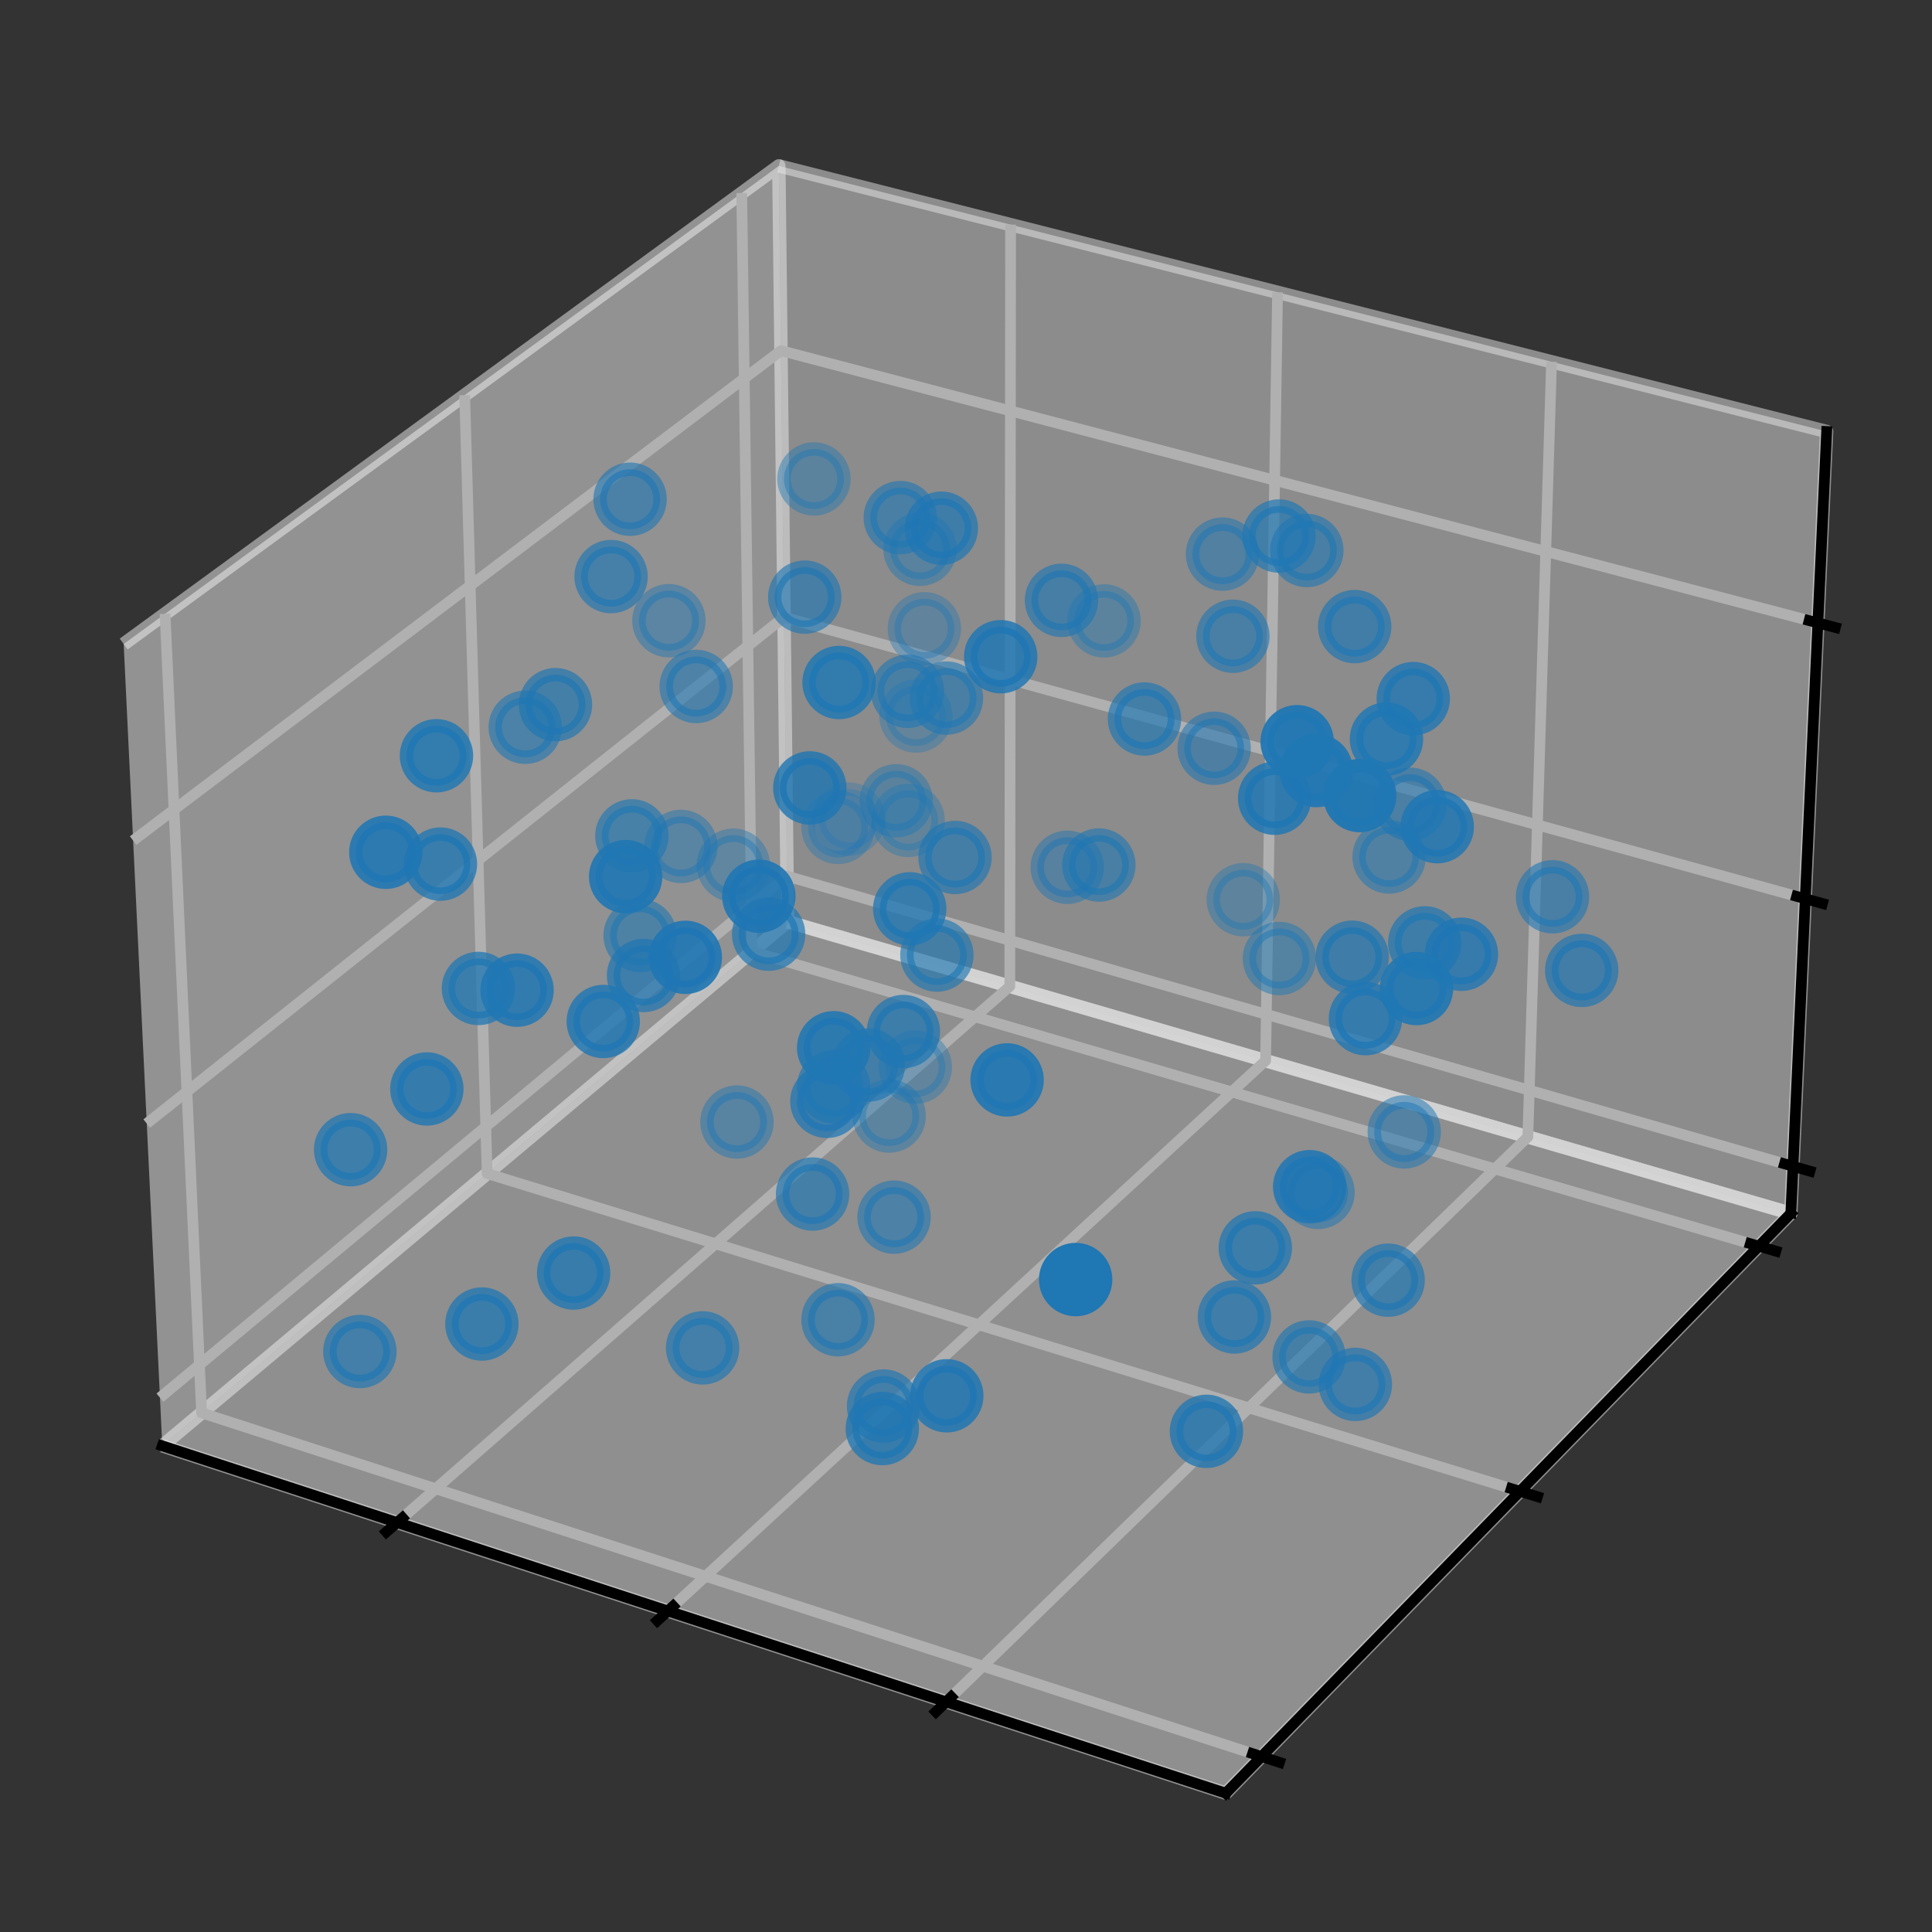 <?xml version="1.0" encoding="utf-8" standalone="no"?>
<!DOCTYPE svg PUBLIC "-//W3C//DTD SVG 1.1//EN"
  "http://www.w3.org/Graphics/SVG/1.1/DTD/svg11.dtd">
<svg xmlns:xlink="http://www.w3.org/1999/xlink" width="144pt" height="144pt" viewBox="0 0 144 144" xmlns="http://www.w3.org/2000/svg" version="1.1">
 <rect x="0" y="0" width="144" height="144" fill="#333333" stroke="none"/>
 <defs>
  <style type="text/css">*{stroke-linejoin: round; stroke-linecap: butt}</style>
 </defs>
 <g id="figure_1">
  <g id="patch_1">
   <path d="M 0 144 
L 144 144 
L 144 0 
L 0 0 
L 0 144 
z
" style="fill: none"/>
  </g>
  <g id="patch_2">
   <path d="M 1.44 142.56 
L 142.56 142.56 
L 142.56 1.44 
L 1.44 1.44 
L 1.44 142.56 
z
" style="fill: none"/>
  </g>
  <g id="pane3d_1">
   <g id="patch_3">
    <path d="M 12.096 107.764 
L 58.698 68.701 
L 58.05 12.365 
L 9.218 48.001 
" style="fill: #f2f2f2; opacity: 0.5; stroke: #f2f2f2; stroke-linejoin: miter"/>
   </g>
  </g>
  <g id="pane3d_2">
   <g id="patch_4">
    <path d="M 58.698 68.701 
L 133.478 90.437 
L 136.147 32.161 
L 58.05 12.365 
" style="fill: #e6e6e6; opacity: 0.5; stroke: #e6e6e6; stroke-linejoin: miter"/>
   </g>
  </g>
  <g id="pane3d_3">
   <g id="patch_5">
    <path d="M 12.096 107.764 
L 91.366 133.654 
L 133.478 90.437 
L 58.698 68.701 
" style="fill: #ececec; opacity: 0.5; stroke: #ececec; stroke-linejoin: miter"/>
   </g>
  </g>
  <g id="grid3d_1">
   <g id="Line3DCollection_1">
    <path d="M 29.598 113.481 
L 75.266 73.517 
L 75.324 16.744 
" style="fill: none; stroke: #b0b0b0; stroke-width: 0.8"/>
    <path d="M 49.78 120.072 
L 94.33 79.058 
L 95.221 21.787 
" style="fill: none; stroke: #b0b0b0; stroke-width: 0.8"/>
    <path d="M 70.52 126.846 
L 113.876 84.739 
L 115.644 26.964 
" style="fill: none; stroke: #b0b0b0; stroke-width: 0.8"/>
   </g>
  </g>
  <g id="grid3d_2">
   <g id="Line3DCollection_2">
    <path d="M 12.302 45.75 
L 15.028 105.306 
L 94.028 130.923 
" style="fill: none; stroke: #b0b0b0; stroke-width: 0.8"/>
    <path d="M 34.635 29.453 
L 36.308 87.469 
L 113.292 111.153 
" style="fill: none; stroke: #b0b0b0; stroke-width: 0.8"/>
    <path d="M 55.285 14.383 
L 56.049 70.921 
L 131.095 92.883 
" style="fill: none; stroke: #b0b0b0; stroke-width: 0.8"/>
   </g>
  </g>
  <g id="grid3d_3">
   <g id="Line3DCollection_3">
    <path d="M 133.639 86.929 
L 58.659 65.303 
L 11.923 104.173 
" style="fill: none; stroke: #b0b0b0; stroke-width: 0.8"/>
    <path d="M 134.552 66.988 
L 58.437 46.004 
L 10.939 83.741 
" style="fill: none; stroke: #b0b0b0; stroke-width: 0.8"/>
    <path d="M 135.494 46.427 
L 58.208 26.135 
L 9.923 62.651 
" style="fill: none; stroke: #b0b0b0; stroke-width: 0.8"/>
   </g>
  </g>
  <g id="axis3d_1">
   <g id="line2d_1">
    <path d="M 12.096 107.764 
L 91.366 133.654 
" style="fill: none; stroke: #000000; stroke-width: 0.8; stroke-linecap: square"/>
   </g>
   <g id="xtick_1">
    <g id="line2d_2">
     <path d="M 73.907 70.093 
" clip-path="url(#pde81a82a68)" style="fill: none; stroke: #b0b0b0; stroke-width: 0.8; stroke-linecap: square"/>
    </g>
    <g id="line2d_3">
     <path d="M 29.996 113.132 
L 28.8 114.179 
" style="fill: none; stroke: #000000; stroke-width: 0.8; stroke-linecap: square"/>
    </g>
   </g>
   <g id="xtick_2">
    <g id="line2d_4">
     <path d="M 73.907 70.093 
" clip-path="url(#pde81a82a68)" style="fill: none; stroke: #b0b0b0; stroke-width: 0.8; stroke-linecap: square"/>
    </g>
    <g id="line2d_5">
     <path d="M 50.169 119.714 
L 49.001 120.789 
" style="fill: none; stroke: #000000; stroke-width: 0.8; stroke-linecap: square"/>
    </g>
   </g>
   <g id="xtick_3">
    <g id="line2d_6">
     <path d="M 73.907 70.093 
" clip-path="url(#pde81a82a68)" style="fill: none; stroke: #b0b0b0; stroke-width: 0.8; stroke-linecap: square"/>
    </g>
    <g id="line2d_7">
     <path d="M 70.898 126.478 
L 69.761 127.583 
" style="fill: none; stroke: #000000; stroke-width: 0.8; stroke-linecap: square"/>
    </g>
   </g>
  </g>
  <g id="axis3d_2">
   <g id="line2d_8">
    <path d="M 133.478 90.437 
L 91.366 133.654 
" style="fill: none; stroke: #000000; stroke-width: 0.8; stroke-linecap: square"/>
   </g>
   <g id="xtick_4">
    <g id="line2d_9">
     <path d="M 73.907 70.093 
" clip-path="url(#pde81a82a68)" style="fill: none; stroke: #b0b0b0; stroke-width: 0.8; stroke-linecap: square"/>
    </g>
    <g id="line2d_10">
     <path d="M 93.362 130.707 
L 95.361 131.355 
" style="fill: none; stroke: #000000; stroke-width: 0.8; stroke-linecap: square"/>
    </g>
   </g>
   <g id="xtick_5">
    <g id="line2d_11">
     <path d="M 73.907 70.093 
" clip-path="url(#pde81a82a68)" style="fill: none; stroke: #b0b0b0; stroke-width: 0.8; stroke-linecap: square"/>
    </g>
    <g id="line2d_12">
     <path d="M 112.645 110.954 
L 114.589 111.552 
" style="fill: none; stroke: #000000; stroke-width: 0.8; stroke-linecap: square"/>
    </g>
   </g>
   <g id="xtick_6">
    <g id="line2d_13">
     <path d="M 73.907 70.093 
" clip-path="url(#pde81a82a68)" style="fill: none; stroke: #b0b0b0; stroke-width: 0.8; stroke-linecap: square"/>
    </g>
    <g id="line2d_14">
     <path d="M 130.465 92.699 
L 132.356 93.252 
" style="fill: none; stroke: #000000; stroke-width: 0.8; stroke-linecap: square"/>
    </g>
   </g>
  </g>
  <g id="axis3d_3">
   <g id="line2d_15">
    <path d="M 133.478 90.437 
L 136.147 32.161 
" style="fill: none; stroke: #000000; stroke-width: 0.8; stroke-linecap: square"/>
   </g>
   <g id="xtick_7">
    <g id="line2d_16">
     <path d="M 73.907 70.093 
" style="fill: none; stroke: #b0b0b0; stroke-width: 0.8; stroke-linecap: square"/>
    </g>
    <g id="line2d_17">
     <path d="M 133.01 86.747 
L 134.899 87.292 
" style="fill: none; stroke: #000000; stroke-width: 0.8; stroke-linecap: square"/>
    </g>
   </g>
   <g id="xtick_8">
    <g id="line2d_18">
     <path d="M 73.907 70.093 
" style="fill: none; stroke: #b0b0b0; stroke-width: 0.8; stroke-linecap: square"/>
    </g>
    <g id="line2d_19">
     <path d="M 133.913 66.812 
L 135.832 67.341 
" style="fill: none; stroke: #000000; stroke-width: 0.8; stroke-linecap: square"/>
    </g>
   </g>
   <g id="xtick_9">
    <g id="line2d_20">
     <path d="M 73.907 70.093 
" style="fill: none; stroke: #b0b0b0; stroke-width: 0.8; stroke-linecap: square"/>
    </g>
    <g id="line2d_21">
     <path d="M 134.844 46.257 
L 136.794 46.769 
" style="fill: none; stroke: #000000; stroke-width: 0.8; stroke-linecap: square"/>
    </g>
   </g>
  </g>
  <g id="axes_1">
   <g id="Path3DCollection_1">
    <defs>
     <path id="C0_0_9d7e6612eb" d="M 0 2.236 
C 0.593 2.236 1.162 2 1.581 1.581 
C 2 1.162 2.236 0.593 2.236 -0 
C 2.236 -0.593 2 -1.162 1.581 -1.581 
C 1.162 -2 0.593 -2.236 0 -2.236 
C -0.593 -2.236 -1.162 -2 -1.581 -1.581 
C -2 -1.162 -2.236 -0.593 -2.236 0 
C -2.236 0.593 -2 1.162 -1.581 1.581 
C -1.162 2 -0.593 2.236 0 2.236 
z
"/>
    </defs>
    <g clip-path="url(#pde81a82a68)">
     <use xlink:href="#C0_0_9d7e6612eb" x="63.264" y="61.052" style="fill: #1f77b4; fill-opacity: 0.3; stroke: #1f77b4; stroke-opacity: 0.3"/>
    </g>
    <g clip-path="url(#pde81a82a68)">
     <use xlink:href="#C0_0_9d7e6612eb" x="68.272" y="53.365" style="fill: #1f77b4; fill-opacity: 0.369; stroke: #1f77b4; stroke-opacity: 0.369"/>
    </g>
    <g clip-path="url(#pde81a82a68)">
     <use xlink:href="#C0_0_9d7e6612eb" x="67.687" y="61.152" style="fill: #1f77b4; fill-opacity: 0.38; stroke: #1f77b4; stroke-opacity: 0.38"/>
    </g>
    <g clip-path="url(#pde81a82a68)">
     <use xlink:href="#C0_0_9d7e6612eb" x="68.897" y="46.863" style="fill: #1f77b4; fill-opacity: 0.393; stroke: #1f77b4; stroke-opacity: 0.393"/>
    </g>
    <g clip-path="url(#pde81a82a68)">
     <use xlink:href="#C0_0_9d7e6612eb" x="62.465" y="61.67" style="fill: #1f77b4; fill-opacity: 0.393; stroke: #1f77b4; stroke-opacity: 0.393"/>
    </g>
    <g clip-path="url(#pde81a82a68)">
     <use xlink:href="#C0_0_9d7e6612eb" x="68.225" y="79.544" style="fill: #1f77b4; fill-opacity: 0.398; stroke: #1f77b4; stroke-opacity: 0.398"/>
    </g>
    <g clip-path="url(#pde81a82a68)">
     <use xlink:href="#C0_0_9d7e6612eb" x="92.664" y="67.06" style="fill: #1f77b4; fill-opacity: 0.412; stroke: #1f77b4; stroke-opacity: 0.412"/>
    </g>
    <g clip-path="url(#pde81a82a68)">
     <use xlink:href="#C0_0_9d7e6612eb" x="54.657" y="64.486" style="fill: #1f77b4; fill-opacity: 0.43; stroke: #1f77b4; stroke-opacity: 0.43"/>
    </g>
    <g clip-path="url(#pde81a82a68)">
     <use xlink:href="#C0_0_9d7e6612eb" x="82.289" y="46.279" style="fill: #1f77b4; fill-opacity: 0.437; stroke: #1f77b4; stroke-opacity: 0.437"/>
    </g>
    <g clip-path="url(#pde81a82a68)">
     <use xlink:href="#C0_0_9d7e6612eb" x="66.275" y="83.184" style="fill: #1f77b4; fill-opacity: 0.438; stroke: #1f77b4; stroke-opacity: 0.438"/>
    </g>
    <g clip-path="url(#pde81a82a68)">
     <use xlink:href="#C0_0_9d7e6612eb" x="66.801" y="59.684" style="fill: #1f77b4; fill-opacity: 0.446; stroke: #1f77b4; stroke-opacity: 0.446"/>
    </g>
    <g clip-path="url(#pde81a82a68)">
     <use xlink:href="#C0_0_9d7e6612eb" x="60.666" y="35.698" style="fill: #1f77b4; fill-opacity: 0.453; stroke: #1f77b4; stroke-opacity: 0.453"/>
    </g>
    <g clip-path="url(#pde81a82a68)">
     <use xlink:href="#C0_0_9d7e6612eb" x="68.574" y="40.938" style="fill: #1f77b4; fill-opacity: 0.464; stroke: #1f77b4; stroke-opacity: 0.464"/>
    </g>
    <g clip-path="url(#pde81a82a68)">
     <use xlink:href="#C0_0_9d7e6612eb" x="49.857" y="46.263" style="fill: #1f77b4; fill-opacity: 0.473; stroke: #1f77b4; stroke-opacity: 0.473"/>
    </g>
    <g clip-path="url(#pde81a82a68)">
     <use xlink:href="#C0_0_9d7e6612eb" x="79.548" y="64.642" style="fill: #1f77b4; fill-opacity: 0.485; stroke: #1f77b4; stroke-opacity: 0.485"/>
    </g>
    <g clip-path="url(#pde81a82a68)">
     <use xlink:href="#C0_0_9d7e6612eb" x="54.928" y="83.63" style="fill: #1f77b4; fill-opacity: 0.487; stroke: #1f77b4; stroke-opacity: 0.487"/>
    </g>
    <g clip-path="url(#pde81a82a68)">
     <use xlink:href="#C0_0_9d7e6612eb" x="50.749" y="63.088" style="fill: #1f77b4; fill-opacity: 0.492; stroke: #1f77b4; stroke-opacity: 0.492"/>
    </g>
    <g clip-path="url(#pde81a82a68)">
     <use xlink:href="#C0_0_9d7e6612eb" x="95.361" y="71.441" style="fill: #1f77b4; fill-opacity: 0.511; stroke: #1f77b4; stroke-opacity: 0.511"/>
    </g>
    <g clip-path="url(#pde81a82a68)">
     <use xlink:href="#C0_0_9d7e6612eb" x="98.236" y="88.875" style="fill: #1f77b4; fill-opacity: 0.534; stroke: #1f77b4; stroke-opacity: 0.534"/>
    </g>
    <g clip-path="url(#pde81a82a68)">
     <use xlink:href="#C0_0_9d7e6612eb" x="104.663" y="84.367" style="fill: #1f77b4; fill-opacity: 0.534; stroke: #1f77b4; stroke-opacity: 0.534"/>
    </g>
    <g clip-path="url(#pde81a82a68)">
     <use xlink:href="#C0_0_9d7e6612eb" x="91.117" y="41.302" style="fill: #1f77b4; fill-opacity: 0.535; stroke: #1f77b4; stroke-opacity: 0.535"/>
    </g>
    <g clip-path="url(#pde81a82a68)">
     <use xlink:href="#C0_0_9d7e6612eb" x="103.535" y="63.873" style="fill: #1f77b4; fill-opacity: 0.537; stroke: #1f77b4; stroke-opacity: 0.537"/>
    </g>
    <g clip-path="url(#pde81a82a68)">
     <use xlink:href="#C0_0_9d7e6612eb" x="90.495" y="55.771" style="fill: #1f77b4; fill-opacity: 0.56; stroke: #1f77b4; stroke-opacity: 0.56"/>
    </g>
    <g clip-path="url(#pde81a82a68)">
     <use xlink:href="#C0_0_9d7e6612eb" x="47.71" y="69.728" style="fill: #1f77b4; fill-opacity: 0.586; stroke: #1f77b4; stroke-opacity: 0.586"/>
    </g>
    <g clip-path="url(#pde81a82a68)">
     <use xlink:href="#C0_0_9d7e6612eb" x="66.638" y="90.72" style="fill: #1f77b4; fill-opacity: 0.587; stroke: #1f77b4; stroke-opacity: 0.587"/>
    </g>
    <g clip-path="url(#pde81a82a68)">
     <use xlink:href="#C0_0_9d7e6612eb" x="51.892" y="51.166" style="fill: #1f77b4; fill-opacity: 0.593; stroke: #1f77b4; stroke-opacity: 0.593"/>
    </g>
    <g clip-path="url(#pde81a82a68)">
     <use xlink:href="#C0_0_9d7e6612eb" x="105.09" y="59.946" style="fill: #1f77b4; fill-opacity: 0.594; stroke: #1f77b4; stroke-opacity: 0.594"/>
    </g>
    <g clip-path="url(#pde81a82a68)">
     <use xlink:href="#C0_0_9d7e6612eb" x="67.639" y="51.526" style="fill: #1f77b4; fill-opacity: 0.6; stroke: #1f77b4; stroke-opacity: 0.6"/>
    </g>
    <g clip-path="url(#pde81a82a68)">
     <use xlink:href="#C0_0_9d7e6612eb" x="39.148" y="54.206" style="fill: #1f77b4; fill-opacity: 0.604; stroke: #1f77b4; stroke-opacity: 0.604"/>
    </g>
    <g clip-path="url(#pde81a82a68)">
     <use xlink:href="#C0_0_9d7e6612eb" x="81.904" y="64.473" style="fill: #1f77b4; fill-opacity: 0.608; stroke: #1f77b4; stroke-opacity: 0.608"/>
    </g>
    <g clip-path="url(#pde81a82a68)">
     <use xlink:href="#C0_0_9d7e6612eb" x="97.403" y="41.031" style="fill: #1f77b4; fill-opacity: 0.608; stroke: #1f77b4; stroke-opacity: 0.608"/>
    </g>
    <g clip-path="url(#pde81a82a68)">
     <use xlink:href="#C0_0_9d7e6612eb" x="91.894" y="47.423" style="fill: #1f77b4; fill-opacity: 0.613; stroke: #1f77b4; stroke-opacity: 0.613"/>
    </g>
    <g clip-path="url(#pde81a82a68)">
     <use xlink:href="#C0_0_9d7e6612eb" x="67.101" y="38.58" style="fill: #1f77b4; fill-opacity: 0.613; stroke: #1f77b4; stroke-opacity: 0.613"/>
    </g>
    <g clip-path="url(#pde81a82a68)">
     <use xlink:href="#C0_0_9d7e6612eb" x="70.547" y="52.032" style="fill: #1f77b4; fill-opacity: 0.613; stroke: #1f77b4; stroke-opacity: 0.613"/>
    </g>
    <g clip-path="url(#pde81a82a68)">
     <use xlink:href="#C0_0_9d7e6612eb" x="115.715" y="66.84" style="fill: #1f77b4; fill-opacity: 0.615; stroke: #1f77b4; stroke-opacity: 0.615"/>
    </g>
    <g clip-path="url(#pde81a82a68)">
     <use xlink:href="#C0_0_9d7e6612eb" x="46.962" y="37.21" style="fill: #1f77b4; fill-opacity: 0.618; stroke: #1f77b4; stroke-opacity: 0.618"/>
    </g>
    <g clip-path="url(#pde81a82a68)">
     <use xlink:href="#C0_0_9d7e6612eb" x="62.46" y="98.367" style="fill: #1f77b4; fill-opacity: 0.625; stroke: #1f77b4; stroke-opacity: 0.625"/>
    </g>
    <g clip-path="url(#pde81a82a68)">
     <use xlink:href="#C0_0_9d7e6612eb" x="79.115" y="44.747" style="fill: #1f77b4; fill-opacity: 0.634; stroke: #1f77b4; stroke-opacity: 0.634"/>
    </g>
    <g clip-path="url(#pde81a82a68)">
     <use xlink:href="#C0_0_9d7e6612eb" x="59.98" y="44.507" style="fill: #1f77b4; fill-opacity: 0.635; stroke: #1f77b4; stroke-opacity: 0.635"/>
    </g>
    <g clip-path="url(#pde81a82a68)">
     <use xlink:href="#C0_0_9d7e6612eb" x="47.095" y="62.3" style="fill: #1f77b4; fill-opacity: 0.645; stroke: #1f77b4; stroke-opacity: 0.645"/>
    </g>
    <g clip-path="url(#pde81a82a68)">
     <use xlink:href="#C0_0_9d7e6612eb" x="69.831" y="71.186" style="fill: #1f77b4; fill-opacity: 0.646; stroke: #1f77b4; stroke-opacity: 0.646"/>
    </g>
    <g clip-path="url(#pde81a82a68)">
     <use xlink:href="#C0_0_9d7e6612eb" x="97.57" y="101.137" style="fill: #1f77b4; fill-opacity: 0.646; stroke: #1f77b4; stroke-opacity: 0.646"/>
    </g>
    <g clip-path="url(#pde81a82a68)">
     <use xlink:href="#C0_0_9d7e6612eb" x="45.546" y="42.975" style="fill: #1f77b4; fill-opacity: 0.657; stroke: #1f77b4; stroke-opacity: 0.657"/>
    </g>
    <g clip-path="url(#pde81a82a68)">
     <use xlink:href="#C0_0_9d7e6612eb" x="71.182" y="63.911" style="fill: #1f77b4; fill-opacity: 0.658; stroke: #1f77b4; stroke-opacity: 0.658"/>
    </g>
    <g clip-path="url(#pde81a82a68)">
     <use xlink:href="#C0_0_9d7e6612eb" x="62.135" y="80.997" style="fill: #1f77b4; fill-opacity: 0.663; stroke: #1f77b4; stroke-opacity: 0.663"/>
    </g>
    <g clip-path="url(#pde81a82a68)">
     <use xlink:href="#C0_0_9d7e6612eb" x="85.302" y="53.59" style="fill: #1f77b4; fill-opacity: 0.665; stroke: #1f77b4; stroke-opacity: 0.665"/>
    </g>
    <g clip-path="url(#pde81a82a68)">
     <use xlink:href="#C0_0_9d7e6612eb" x="41.403" y="52.521" style="fill: #1f77b4; fill-opacity: 0.668; stroke: #1f77b4; stroke-opacity: 0.668"/>
    </g>
    <g clip-path="url(#pde81a82a68)">
     <use xlink:href="#C0_0_9d7e6612eb" x="26.823" y="100.734" style="fill: #1f77b4; fill-opacity: 0.673; stroke: #1f77b4; stroke-opacity: 0.673"/>
    </g>
    <g clip-path="url(#pde81a82a68)">
     <use xlink:href="#C0_0_9d7e6612eb" x="65.855" y="104.799" style="fill: #1f77b4; fill-opacity: 0.673; stroke: #1f77b4; stroke-opacity: 0.673"/>
    </g>
    <g clip-path="url(#pde81a82a68)">
     <use xlink:href="#C0_0_9d7e6612eb" x="60.564" y="88.998" style="fill: #1f77b4; fill-opacity: 0.675; stroke: #1f77b4; stroke-opacity: 0.675"/>
    </g>
    <g clip-path="url(#pde81a82a68)">
     <use xlink:href="#C0_0_9d7e6612eb" x="52.369" y="100.464" style="fill: #1f77b4; fill-opacity: 0.679; stroke: #1f77b4; stroke-opacity: 0.679"/>
    </g>
    <g clip-path="url(#pde81a82a68)">
     <use xlink:href="#C0_0_9d7e6612eb" x="64.724" y="79.384" style="fill: #1f77b4; fill-opacity: 0.681; stroke: #1f77b4; stroke-opacity: 0.681"/>
    </g>
    <g clip-path="url(#pde81a82a68)">
     <use xlink:href="#C0_0_9d7e6612eb" x="101.02" y="103.186" style="fill: #1f77b4; fill-opacity: 0.683; stroke: #1f77b4; stroke-opacity: 0.683"/>
    </g>
    <g clip-path="url(#pde81a82a68)">
     <use xlink:href="#C0_0_9d7e6612eb" x="100.97" y="46.703" style="fill: #1f77b4; fill-opacity: 0.683; stroke: #1f77b4; stroke-opacity: 0.683"/>
    </g>
    <g clip-path="url(#pde81a82a68)">
     <use xlink:href="#C0_0_9d7e6612eb" x="117.891" y="72.329" style="fill: #1f77b4; fill-opacity: 0.686; stroke: #1f77b4; stroke-opacity: 0.686"/>
    </g>
    <g clip-path="url(#pde81a82a68)">
     <use xlink:href="#C0_0_9d7e6612eb" x="95.328" y="39.953" style="fill: #1f77b4; fill-opacity: 0.687; stroke: #1f77b4; stroke-opacity: 0.687"/>
    </g>
    <g clip-path="url(#pde81a82a68)">
     <use xlink:href="#C0_0_9d7e6612eb" x="103.464" y="95.417" style="fill: #1f77b4; fill-opacity: 0.691; stroke: #1f77b4; stroke-opacity: 0.691"/>
    </g>
    <g clip-path="url(#pde81a82a68)">
     <use xlink:href="#C0_0_9d7e6612eb" x="100.787" y="71.344" style="fill: #1f77b4; fill-opacity: 0.7; stroke: #1f77b4; stroke-opacity: 0.7"/>
    </g>
    <g clip-path="url(#pde81a82a68)">
     <use xlink:href="#C0_0_9d7e6612eb" x="92.006" y="98.159" style="fill: #1f77b4; fill-opacity: 0.702; stroke: #1f77b4; stroke-opacity: 0.702"/>
    </g>
    <g clip-path="url(#pde81a82a68)">
     <use xlink:href="#C0_0_9d7e6612eb" x="70.162" y="39.37" style="fill: #1f77b4; fill-opacity: 0.703; stroke: #1f77b4; stroke-opacity: 0.703"/>
    </g>
    <g clip-path="url(#pde81a82a68)">
     <use xlink:href="#C0_0_9d7e6612eb" x="57.288" y="69.63" style="fill: #1f77b4; fill-opacity: 0.704; stroke: #1f77b4; stroke-opacity: 0.704"/>
    </g>
    <g clip-path="url(#pde81a82a68)">
     <use xlink:href="#C0_0_9d7e6612eb" x="106.19" y="70.275" style="fill: #1f77b4; fill-opacity: 0.706; stroke: #1f77b4; stroke-opacity: 0.706"/>
    </g>
    <g clip-path="url(#pde81a82a68)">
     <use xlink:href="#C0_0_9d7e6612eb" x="47.966" y="72.708" style="fill: #1f77b4; fill-opacity: 0.719; stroke: #1f77b4; stroke-opacity: 0.719"/>
    </g>
    <g clip-path="url(#pde81a82a68)">
     <use xlink:href="#C0_0_9d7e6612eb" x="93.563" y="93.008" style="fill: #1f77b4; fill-opacity: 0.736; stroke: #1f77b4; stroke-opacity: 0.736"/>
    </g>
    <g clip-path="url(#pde81a82a68)">
     <use xlink:href="#C0_0_9d7e6612eb" x="26.133" y="85.691" style="fill: #1f77b4; fill-opacity: 0.741; stroke: #1f77b4; stroke-opacity: 0.741"/>
    </g>
    <g clip-path="url(#pde81a82a68)">
     <use xlink:href="#C0_0_9d7e6612eb" x="67.333" y="76.886" style="fill: #1f77b4; fill-opacity: 0.741; stroke: #1f77b4; stroke-opacity: 0.741"/>
    </g>
    <g clip-path="url(#pde81a82a68)">
     <use xlink:href="#C0_0_9d7e6612eb" x="61.63" y="82.088" style="fill: #1f77b4; fill-opacity: 0.742; stroke: #1f77b4; stroke-opacity: 0.742"/>
    </g>
    <g clip-path="url(#pde81a82a68)">
     <use xlink:href="#C0_0_9d7e6612eb" x="35.659" y="73.674" style="fill: #1f77b4; fill-opacity: 0.747; stroke: #1f77b4; stroke-opacity: 0.747"/>
    </g>
    <g clip-path="url(#pde81a82a68)">
     <use xlink:href="#C0_0_9d7e6612eb" x="35.917" y="98.685" style="fill: #1f77b4; fill-opacity: 0.756; stroke: #1f77b4; stroke-opacity: 0.756"/>
    </g>
    <g clip-path="url(#pde81a82a68)">
     <use xlink:href="#C0_0_9d7e6612eb" x="32.827" y="64.406" style="fill: #1f77b4; fill-opacity: 0.764; stroke: #1f77b4; stroke-opacity: 0.764"/>
    </g>
    <g clip-path="url(#pde81a82a68)">
     <use xlink:href="#C0_0_9d7e6612eb" x="67.804" y="67.739" style="fill: #1f77b4; fill-opacity: 0.764; stroke: #1f77b4; stroke-opacity: 0.764"/>
    </g>
    <g clip-path="url(#pde81a82a68)">
     <use xlink:href="#C0_0_9d7e6612eb" x="65.762" y="106.477" style="fill: #1f77b4; fill-opacity: 0.766; stroke: #1f77b4; stroke-opacity: 0.766"/>
    </g>
    <g clip-path="url(#pde81a82a68)">
     <use xlink:href="#C0_0_9d7e6612eb" x="42.755" y="94.886" style="fill: #1f77b4; fill-opacity: 0.769; stroke: #1f77b4; stroke-opacity: 0.769"/>
    </g>
    <g clip-path="url(#pde81a82a68)">
     <use xlink:href="#C0_0_9d7e6612eb" x="89.921" y="106.684" style="fill: #1f77b4; fill-opacity: 0.774; stroke: #1f77b4; stroke-opacity: 0.774"/>
    </g>
    <g clip-path="url(#pde81a82a68)">
     <use xlink:href="#C0_0_9d7e6612eb" x="105.337" y="52.07" style="fill: #1f77b4; fill-opacity: 0.785; stroke: #1f77b4; stroke-opacity: 0.785"/>
    </g>
    <g clip-path="url(#pde81a82a68)">
     <use xlink:href="#C0_0_9d7e6612eb" x="108.927" y="71.125" style="fill: #1f77b4; fill-opacity: 0.786; stroke: #1f77b4; stroke-opacity: 0.786"/>
    </g>
    <g clip-path="url(#pde81a82a68)">
     <use xlink:href="#C0_0_9d7e6612eb" x="101.772" y="75.923" style="fill: #1f77b4; fill-opacity: 0.792; stroke: #1f77b4; stroke-opacity: 0.792"/>
    </g>
    <g clip-path="url(#pde81a82a68)">
     <use xlink:href="#C0_0_9d7e6612eb" x="31.816" y="81.166" style="fill: #1f77b4; fill-opacity: 0.798; stroke: #1f77b4; stroke-opacity: 0.798"/>
    </g>
    <g clip-path="url(#pde81a82a68)">
     <use xlink:href="#C0_0_9d7e6612eb" x="60.359" y="58.727" style="fill: #1f77b4; fill-opacity: 0.801; stroke: #1f77b4; stroke-opacity: 0.801"/>
    </g>
    <g clip-path="url(#pde81a82a68)">
     <use xlink:href="#C0_0_9d7e6612eb" x="44.962" y="76.136" style="fill: #1f77b4; fill-opacity: 0.812; stroke: #1f77b4; stroke-opacity: 0.812"/>
    </g>
    <g clip-path="url(#pde81a82a68)">
     <use xlink:href="#C0_0_9d7e6612eb" x="32.532" y="56.329" style="fill: #1f77b4; fill-opacity: 0.822; stroke: #1f77b4; stroke-opacity: 0.822"/>
    </g>
    <g clip-path="url(#pde81a82a68)">
     <use xlink:href="#C0_0_9d7e6612eb" x="62.538" y="50.87" style="fill: #1f77b4; fill-opacity: 0.823; stroke: #1f77b4; stroke-opacity: 0.823"/>
    </g>
    <g clip-path="url(#pde81a82a68)">
     <use xlink:href="#C0_0_9d7e6612eb" x="38.539" y="73.802" style="fill: #1f77b4; fill-opacity: 0.828; stroke: #1f77b4; stroke-opacity: 0.828"/>
    </g>
    <g clip-path="url(#pde81a82a68)">
     <use xlink:href="#C0_0_9d7e6612eb" x="103.34" y="55.082" style="fill: #1f77b4; fill-opacity: 0.831; stroke: #1f77b4; stroke-opacity: 0.831"/>
    </g>
    <g clip-path="url(#pde81a82a68)">
     <use xlink:href="#C0_0_9d7e6612eb" x="95.004" y="59.496" style="fill: #1f77b4; fill-opacity: 0.834; stroke: #1f77b4; stroke-opacity: 0.834"/>
    </g>
    <g clip-path="url(#pde81a82a68)">
     <use xlink:href="#C0_0_9d7e6612eb" x="70.569" y="104.034" style="fill: #1f77b4; fill-opacity: 0.837; stroke: #1f77b4; stroke-opacity: 0.837"/>
    </g>
    <g clip-path="url(#pde81a82a68)">
     <use xlink:href="#C0_0_9d7e6612eb" x="74.586" y="48.948" style="fill: #1f77b4; fill-opacity: 0.842; stroke: #1f77b4; stroke-opacity: 0.842"/>
    </g>
    <g clip-path="url(#pde81a82a68)">
     <use xlink:href="#C0_0_9d7e6612eb" x="107.123" y="61.617" style="fill: #1f77b4; fill-opacity: 0.843; stroke: #1f77b4; stroke-opacity: 0.843"/>
    </g>
    <g clip-path="url(#pde81a82a68)">
     <use xlink:href="#C0_0_9d7e6612eb" x="97.615" y="88.449" style="fill: #1f77b4; fill-opacity: 0.87; stroke: #1f77b4; stroke-opacity: 0.87"/>
    </g>
    <g clip-path="url(#pde81a82a68)">
     <use xlink:href="#C0_0_9d7e6612eb" x="62.134" y="78.094" style="fill: #1f77b4; fill-opacity: 0.872; stroke: #1f77b4; stroke-opacity: 0.872"/>
    </g>
    <g clip-path="url(#pde81a82a68)">
     <use xlink:href="#C0_0_9d7e6612eb" x="28.756" y="63.523" style="fill: #1f77b4; fill-opacity: 0.877; stroke: #1f77b4; stroke-opacity: 0.877"/>
    </g>
    <g clip-path="url(#pde81a82a68)">
     <use xlink:href="#C0_0_9d7e6612eb" x="105.579" y="73.68" style="fill: #1f77b4; fill-opacity: 0.889; stroke: #1f77b4; stroke-opacity: 0.889"/>
    </g>
    <g clip-path="url(#pde81a82a68)">
     <use xlink:href="#C0_0_9d7e6612eb" x="46.632" y="65.337" style="fill: #1f77b4; fill-opacity: 0.9; stroke: #1f77b4; stroke-opacity: 0.9"/>
    </g>
    <g clip-path="url(#pde81a82a68)">
     <use xlink:href="#C0_0_9d7e6612eb" x="75.063" y="80.49" style="fill: #1f77b4; fill-opacity: 0.902; stroke: #1f77b4; stroke-opacity: 0.902"/>
    </g>
    <g clip-path="url(#pde81a82a68)">
     <use xlink:href="#C0_0_9d7e6612eb" x="51.08" y="71.355" style="fill: #1f77b4; fill-opacity: 0.904; stroke: #1f77b4; stroke-opacity: 0.904"/>
    </g>
    <g clip-path="url(#pde81a82a68)">
     <use xlink:href="#C0_0_9d7e6612eb" x="56.559" y="66.799" style="fill: #1f77b4; fill-opacity: 0.904; stroke: #1f77b4; stroke-opacity: 0.904"/>
    </g>
    <g clip-path="url(#pde81a82a68)">
     <use xlink:href="#C0_0_9d7e6612eb" x="98.113" y="57.433" style="fill: #1f77b4; fill-opacity: 0.937; stroke: #1f77b4; stroke-opacity: 0.937"/>
    </g>
    <g clip-path="url(#pde81a82a68)">
     <use xlink:href="#C0_0_9d7e6612eb" x="96.684" y="55.283" style="fill: #1f77b4; fill-opacity: 0.94; stroke: #1f77b4; stroke-opacity: 0.94"/>
    </g>
    <g clip-path="url(#pde81a82a68)">
     <use xlink:href="#C0_0_9d7e6612eb" x="101.348" y="59.299" style="fill: #1f77b4; fill-opacity: 0.948; stroke: #1f77b4; stroke-opacity: 0.948"/>
    </g>
    <g clip-path="url(#pde81a82a68)">
     <use xlink:href="#C0_0_9d7e6612eb" x="80.173" y="95.372" style="fill: #1f77b4; stroke: #1f77b4"/>
    </g>
   </g>
  </g>
 </g>
 <defs>
  <clipPath id="pde81a82a68">
   <rect x="1.44" y="1.44" width="141.12" height="141.12"/>
  </clipPath>
 </defs>
</svg>
